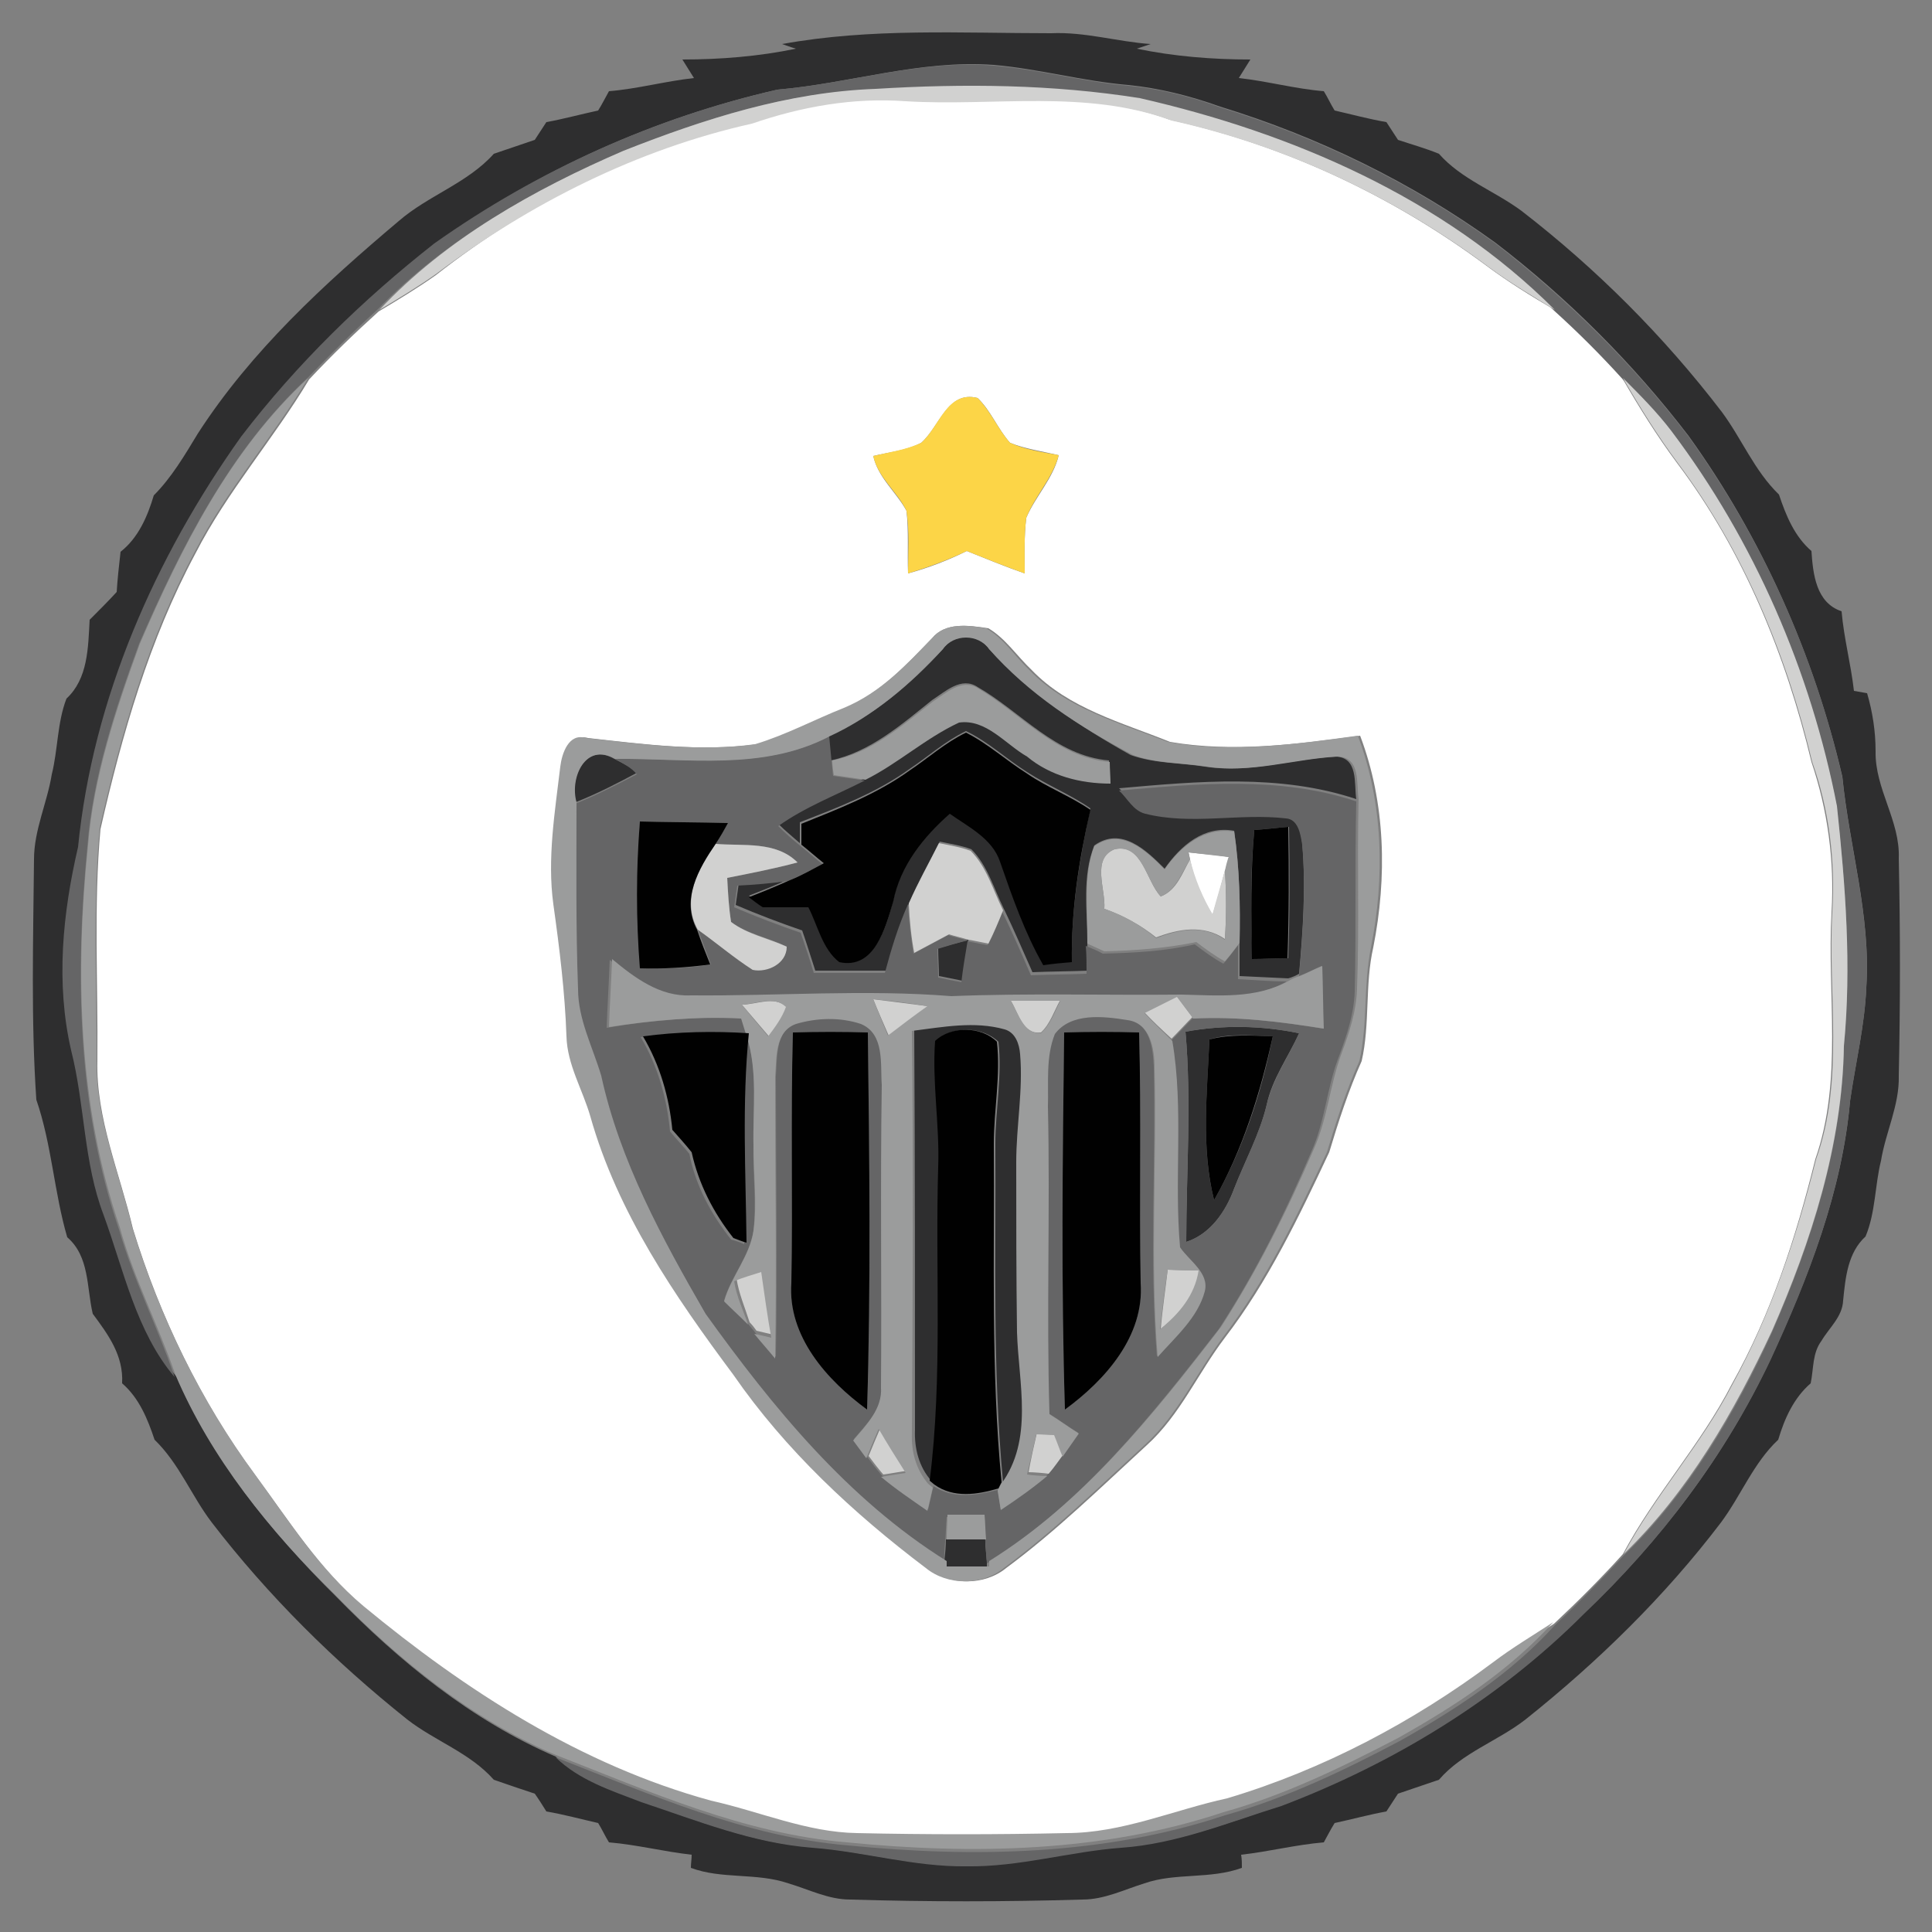 <?xml version="1.0" encoding="utf-8"?>
<!-- Generator: Adobe Illustrator 26.0.3, SVG Export Plug-In . SVG Version: 6.00 Build 0)  -->
<svg version="1.1" id="Layer_1" xmlns="http://www.w3.org/2000/svg" xmlns:xlink="http://www.w3.org/1999/xlink" x="0px" y="0px"
	 viewBox="0 0 250 250" style="enable-background:new 0 0 250 250;" xml:space="preserve">
<rect x="0" y="0" width="250" height="250" fill="#808080" stroke="none"/>
<style type="text/css">
	.st0{fill:#FFFFFF;}
	.st1{fill:#2E2E2F;}
	.st2{fill:#656566;}
	.st3{fill:#D1D1D0;}
	.st4{fill:#9B9C9C;}
	.st5{fill:#FCD547;}
	.st6{fill:#010101;}
</style>
<g id="_x23_ffffffff">
	<path class="st0" d="M97.1,15.9c6.4-2.2,13.1-3.4,19.9-2.9c11.5,0.6,23.4-1.6,34.4,2.5c14.9,3.3,28.9,9.9,41.1,19
		c2.7,2,5.6,3.8,8.5,5.5c3.1,2.8,6.1,5.8,8.9,8.9c2.2,3.8,4.5,7.5,7.1,11c8.6,11.4,14.1,24.9,17.4,38.7c2.1,6.2,3,12.8,2.6,19.4
		c-0.6,10.7,1.5,21.7-2.1,32c-2.5,10.1-5.7,20-10.8,29.1c-4,7.8-10,14.3-14.1,22c-2.8,3.1-5.8,6.1-8.9,9c-2.6,1.7-5.3,3.4-7.8,5.2
		c-10.4,7.8-22,14-34.4,17.6c-6.9,1.5-13.6,4.5-20.8,4.5c-9,0.1-18.1,0.2-27.1,0c-6.5-0.2-12.6-2.8-18.9-4.2
		c-16.8-4.6-31.7-14.3-45-25.2c-5.7-4.8-9.6-11.1-14-17c-7.1-9.6-12.4-20.6-15.9-32c-1.7-7.2-4.8-14.3-4.6-21.8
		c0.1-10-0.5-20,0.4-29.9c2.8-12.3,6.3-24.5,12.3-35.7c4.1-8,10.1-14.8,14.7-22.5c2.9-3.1,5.9-6,9-8.8c2.5-1.5,5-3,7.4-4.7
		C68.4,26.2,82.2,19.2,97.1,15.9 M119.2,57.3c-1.9,1-4.1,1.2-6.2,1.7c0.6,2.8,3,4.7,4.3,7.1c0.3,2.7,0.1,5.4,0.2,8.1
		c2.6-0.7,5.2-1.7,7.6-2.9c2.5,1,4.9,2,7.5,2.9c0-2.4-0.1-4.8,0.2-7.2c1.2-2.8,3.5-5.1,4.2-8.1c-2.1-0.5-4.3-0.8-6.3-1.6
		c-1.6-1.8-2.5-4.2-4.2-5.8C122.6,50.5,121.6,55.2,119.2,57.3 M120.6,82.6c-3.3,3.4-6.6,7-11.1,9c-3.8,1.6-7.6,3.5-11.5,4.7
		c-7.3,1-14.7,0-21.9-0.8c-2.2-0.6-3.1,2-3.3,3.7c-0.7,5.9-1.7,11.8-0.9,17.8c0.8,5.7,1.5,11.3,1.7,17.1c0.1,3.7,2.1,7,3.1,10.4
		c3.5,12.4,10.9,23.2,18.5,33.4c6.8,9.7,15.5,17.9,24.9,25c2.8,2.3,7.3,2.3,10.1,0c6.5-4.8,12.2-10.4,18.2-15.9
		c4.3-3.9,6.6-9.3,10.1-13.9c5.6-7.3,9.6-15.7,13.5-24c1.2-4,2.5-8,4.2-11.8c1.1-4.8,0.4-9.9,1.5-14.7c1.8-9.1,1.6-18.7-1.7-27.4
		c-8.1,1.1-16.5,2.2-24.6,0.8c-6.2-2.5-13.1-4.3-17.9-9.3c-1.9-1.8-3.4-4.1-5.6-5.4C125.3,80.9,122.3,80.5,120.6,82.6z"/>
	<path class="st0" d="M153.8,110.3c1.7,0.2,3.5,0.3,5.2,0.6c-0.1,0.5-0.3,1.4-0.5,1.8c-0.5,1.9-1,3.8-1.6,5.7
		c-1.3-2.2-2.4-4.6-2.9-7.1L153.8,110.3z"/>
</g>
<g id="_x23_2e2e2fff">
	<path class="st1" d="M101.2,5.7c11.5-2.1,23.2-1.4,34.8-1.4c4.4-0.2,8.6,1.1,12.9,1.4c-0.6,0.2-1.2,0.4-1.8,0.6
		c4.8,1,9.8,1.4,14.7,1.4c-0.5,0.8-1,1.6-1.5,2.4c3.7,0.4,7.3,1.4,11,1.7c0.5,0.8,0.9,1.7,1.4,2.5c2.2,0.5,4.4,1.1,6.7,1.5
		c0.5,0.8,1,1.5,1.5,2.3c1.8,0.6,3.6,1.1,5.3,1.8c2.9,3.3,7.2,4.8,10.7,7.4c9.7,7.5,18.4,16.2,25.9,26c2.6,3.5,4.2,7.6,7.4,10.7
		c0.9,2.7,2,5.4,4.2,7.3c0.2,3,0.6,6.7,3.9,7.8c0.3,3.5,1.2,6.8,1.6,10.3c0.6,0.1,1.1,0.2,1.7,0.3c0.7,2.4,1.1,4.9,1.1,7.5
		c-0.1,4.9,3.2,9,3,13.9c0.2,9.4,0.2,18.7,0,28.1c0.1,3.8-1.7,7.3-2.3,11c-0.8,3.2-0.7,6.7-2,9.8c-2.3,2.1-2.6,5.3-2.9,8.3
		c-0.1,2.1-1.8,3.5-2.8,5.2c-1.2,1.6-1,3.6-1.4,5.5c-2.2,1.9-3.4,4.6-4.2,7.3c-3.2,3-4.8,7.2-7.4,10.7c-7.3,9.6-15.9,18-25.3,25.5
		c-3.6,2.8-8.2,4.3-11.2,7.8c-1.8,0.6-3.5,1.2-5.3,1.8c-0.5,0.8-1,1.5-1.5,2.3c-2.2,0.4-4.4,1-6.7,1.5c-0.5,0.8-0.9,1.6-1.4,2.5
		c-3.6,0.3-7.1,1.2-10.7,1.6c0.1,0.6,0.1,1.1,0.1,1.7c-4.1,1.5-8.6,0.6-12.6,2c-2.6,0.8-5.2,2.1-8,2.1c-10.1,0.3-20.1,0.3-30.1,0
		c-2.8,0-5.3-1.3-8-2.1c-4.1-1.4-8.6-0.5-12.6-2c0-0.6,0.1-1.1,0.1-1.7c-3.6-0.4-7.1-1.3-10.7-1.6c-0.5-0.8-0.9-1.7-1.4-2.5
		c-2.2-0.5-4.4-1.1-6.7-1.5c-0.5-0.8-1-1.6-1.5-2.3c-1.8-0.6-3.6-1.2-5.3-1.8c-3.1-3.5-7.6-5-11.2-7.8c-9.4-7.5-18-16-25.3-25.5
		c-2.6-3.4-4.2-7.6-7.4-10.7c-0.9-2.7-2-5.4-4.2-7.3c0.2-3.6-1.8-6.3-3.8-9c-0.8-3.4-0.4-7.4-3.3-9.9c-1.7-5.8-2-12-4-17.8
		c-0.7-10.3-0.4-20.7-0.3-31.1c0-3.8,1.7-7.3,2.3-11c0.8-3.2,0.7-6.7,1.9-9.8c2.8-2.6,2.8-6.6,3-10.2c1.2-1.2,2.4-2.4,3.5-3.6
		c0.1-1.7,0.3-3.4,0.5-5.2c2.3-1.8,3.5-4.6,4.3-7.3c2.3-2.3,4-5.2,5.7-8C32.5,45.4,42,36.7,51.6,28.6c3.8-3.3,8.9-4.9,12.3-8.7
		c1.8-0.6,3.5-1.2,5.3-1.8c0.5-0.8,1-1.5,1.5-2.3c2.2-0.4,4.4-1,6.7-1.5c0.5-0.8,0.9-1.6,1.4-2.5c3.7-0.3,7.3-1.3,11-1.7
		c-0.5-0.8-1-1.6-1.5-2.4c4.9,0,9.9-0.4,14.7-1.4C102.3,6.1,101.8,5.9,101.2,5.7 M100.6,11.6C84.8,15.2,69.6,22,56.5,31.5
		c-9.3,7.2-17.8,15.6-25,25c-11.2,15.6-19.2,33.9-21.1,53.1c-2,8.6-2.9,17.6-0.9,26.3c1.7,7,1.6,14.4,4.2,21.3
		c2.5,7.2,4.1,15.1,9.2,21c4.7,10.8,12.3,20.2,20.6,28.4c8.2,8.4,17.5,16,28.4,20.7c3.1,3,7.2,4.3,11.1,5.8
		c7.2,2.4,14.4,5.4,22.1,5.9c6.7,0.6,13.2,2.5,20,2.4c6.8,0.1,13.3-1.9,20-2.4c7.2-0.5,13.9-3.2,20.7-5.4
		c14.5-5.5,28.1-13.8,39.1-24.8c10-9.4,18.4-20.5,24.2-32.9c4.9-10.6,9.3-21.8,10.3-33.5c0.7-4.9,1.9-9.7,2.1-14.7
		c0.6-9.2-2.2-18.1-3.1-27.2c-3.7-15.8-10.4-30.9-19.9-44.1c-7.2-9.4-15.6-17.8-25-25c-10.8-7.8-22.9-13.7-35.6-17.6
		c-3.9-1.4-7.9-2.4-11.9-2.8c-5.9-0.5-11.6-2.1-17.4-2.6C119.1,7.7,109.9,10.8,100.6,11.6z"/>
	<path class="st1" d="M122,84c1.4-2.1,4.6-2.1,6,0c5.2,5.7,11.7,10,18.3,13.7c3.1,1.1,6.4,1,9.6,1.5c5.7,0.9,11.2-1,16.9-1.3
		c3,0.1,2.4,3.5,2.7,5.5c-9.9-3.3-20.5-2.3-30.7-1.4c1.1,1,1.8,2.7,3.4,3c6,1.5,12.2-0.1,18.2,0.6c1.6,0.1,1.9,2.1,2.1,3.4
		c0.5,5.7,0.1,11.4-0.4,17c-0.3,0.2-1,0.5-1.4,0.6c-2.1-0.1-4.2-0.2-6.3-0.3c0-1.5,0-2.9,0-4.4c0.1-4.8,0-9.6-0.7-14.4
		c-3.9-0.7-6.9,1.9-9,4.9c-2.4-2.4-5.6-5.5-9.1-3c-1.6,4-0.9,8.4-0.9,12.6c0,1.2,0,2.4,0.1,3.6c-2.4,0.1-4.8,0.1-7.2,0.2
		c-1.2-2.7-2.4-5.5-3.7-8.2c-1.3-2.6-2.1-5.6-4.2-7.7c-1.3-0.5-2.7-0.7-4.1-1c-1.3,2.6-2.8,5.2-3.9,7.8c-1.3,2.8-2.2,5.9-3,8.9
		c-3.1,0-6.1,0-9.2,0c-0.6-1.8-1.1-3.5-1.7-5.2c-2.9-1-5.8-2.1-8.6-3.3c0.1-0.7,0.3-2.1,0.4-2.8c2.2-0.2,4.4-0.3,6.6-0.6
		c-1.7,0.8-3.5,1.5-5.3,2.2c0.5,0.3,1.4,1,1.8,1.3c2,0,3.9,0,5.9,0c1.3,2.4,1.8,5.4,4,7.1c4.7,1,6.1-4.5,7-7.9
		c0.9-4.6,3.9-8.3,7.3-11.3c2.4,1.8,5.5,3.2,6.5,6.2c1.7,4.6,3.2,9.1,5.6,13.4c1.2-0.1,2.4-0.2,3.7-0.4c-0.1-6.7,1-13.2,2.4-19.7
		c-2.6-1.8-5.6-3-8.2-4.7c-2.7-1.7-5-3.9-7.9-5.3c-2.7,1.3-4.9,3.3-7.3,4.9c-4.3,3.1-9.3,5-14.2,6.9c0,0.9,0,1.8,0,2.7
		c-0.9-0.8-1.9-1.6-2.8-2.5c3.4-2.4,7.4-3.9,11.2-5.9c4.3-2.1,7.8-5.5,12.1-7.4c3.5-0.4,6,2.8,8.8,4.4c3.1,2.5,6.9,3.5,10.8,3.5
		c0-0.7-0.1-2.1-0.1-2.8c-6.9-0.6-11.4-6.3-17-9.5c-2.1-1.4-4.2,0.6-5.9,1.7c-4,3.2-8,6.7-13.1,7.8c-0.1-1.1-0.2-2.1-0.3-3.2
		C113,92.7,117.8,88.6,122,84 M162.3,107.4c-0.5,5.6-0.5,11.2-0.2,16.7c1.5,0,3.1-0.1,4.6-0.1c0.2-5.7,0.2-11.3,0.1-17
		C165.3,107.1,163.8,107.3,162.3,107.4z"/>
	<path class="st1" d="M74.5,103.8c-0.8-3.2,1.2-7.8,5-5.6c1,0.5,2.1,1.1,3.1,1.7C80,101.3,77.3,102.7,74.5,103.8z"/>
	<path class="st1" d="M121.4,122.7c1.3-0.4,2.6-0.7,3.9-1.1c-0.3,1.8-0.5,3.5-0.8,5.3c-1-0.2-2-0.4-3-0.6
		C121.5,125.1,121.4,123.9,121.4,122.7z"/>
	<path class="st1" d="M118.3,133.1c3.9-0.5,8.1-1.3,12-0.2c1.4,0.4,1.8,1.9,2,3.2c0.4,4.7-0.6,9.3-0.5,14c0,7.3,0,14.7,0.1,22
		c0.2,6.6,2.2,13.9-2.1,19.7c-1.4-14.6-0.9-29.2-1-43.8c0-4.4,0.9-8.8,0.4-13.2c-2.1-2-6-2.1-8-0.1c-0.4,5.4,0.6,10.9,0.4,16.3
		c-0.3,13.6,0.7,27.2-1.1,40.6c-1.6-1.8-2.2-4.2-2.1-6.6C118.4,167.8,118.4,150.4,118.3,133.1z"/>
	<path class="st1" d="M153.4,133.5c4.9-0.9,9.9-0.8,14.7,0.2c-1.4,3.1-3.5,5.9-4.2,9.3c-0.9,3.8-2.8,7.2-4.2,10.8
		c-1.1,3-3.1,5.9-6.2,6.9C153.5,151.6,154.2,142.6,153.4,133.5 M156.5,134.5c-0.3,6.9-1.1,14.1,0.6,20.8c3.7-6.5,6.1-13.8,7.6-21.2
		C161.9,134,159.1,133.7,156.5,134.5z"/>
	<path class="st1" d="M122.4,199.2c1.7,0,3.4,0,5.1,0c0,0.9,0.1,1.9,0.2,2.8l0,0.7c-1.8,0-3.7,0-5.5,0l0-0.7
		C122.3,201.1,122.4,200.1,122.4,199.2z"/>
</g>
<g id="_x23_656566ff">
	<path class="st2" d="M100.6,11.6c9.4-0.8,18.5-3.9,28-3.1c5.9,0.5,11.6,2.1,17.4,2.6c4.1,0.4,8.1,1.4,11.9,2.8
		c12.7,3.9,24.8,9.8,35.6,17.6c9.3,7.2,17.8,15.6,25,25c9.5,13.2,16.3,28.3,19.9,44.1c0.9,9.1,3.7,18,3.1,27.2
		c-0.2,4.9-1.4,9.8-2.1,14.7c-1.1,11.8-5.4,22.9-10.3,33.5c-5.9,12.4-14.3,23.5-24.2,32.9c-11,11-24.6,19.3-39.1,24.8
		c-6.8,2.1-13.5,4.9-20.7,5.4c-6.7,0.5-13.2,2.5-20,2.4c-6.8,0.1-13.3-1.9-20-2.4c-7.7-0.6-14.9-3.5-22.1-5.9
		c-3.9-1.5-8-2.8-11.1-5.8c12.3,4.8,24.6,10.3,37.9,11.4c16.2,1.6,33.1,1.3,48.7-3.9c7.9-2.2,15.4-5.8,22.6-9.6
		c7.3-4.1,14.5-8.8,20.1-15c3.1-2.9,6-5.9,8.9-9c8.4-8.1,14.4-18.4,19.2-28.9c5.1-11.7,9.1-24.1,9.3-36.9c1-10.3,0.2-20.8-0.9-31
		c-3.4-17.5-10.6-34.2-21.4-48.5c-1.9-2.5-4.1-4.7-6.3-6.9c-2.8-3.1-5.8-6.1-8.9-8.9c-14.5-14.4-34-22.9-53.7-27.4
		c-11.3-1.7-22.8-1.8-34.2-1.2c-11.3,0.3-22.2,3.8-32.6,8c-11.6,5-23,11.4-31.8,20.5c-3.1,2.8-6.1,5.8-9,8.8
		c-10.1,9.4-16.4,22-21.8,34.4c-3.1,8.5-6,17.2-6.7,26.3c-1.6,16.5-1.3,33.7,4.1,49.5c1.9,6.6,5,12.6,7.2,19.1
		c-5-5.9-6.6-13.9-9.2-21c-2.6-6.8-2.4-14.2-4.2-21.3c-2-8.7-1.1-17.7,0.9-26.3c1.9-19.2,10-37.5,21.1-53.1c7.2-9.4,15.7-17.7,25-25
		C69.6,22,84.8,15.2,100.6,11.6z"/>
	<path class="st2" d="M79.6,98.2c9.3-0.1,19.1,1.5,27.7-2.9c0.1,1.1,0.2,2.1,0.3,3.2c0.1,0.6,0.1,1.2,0.2,1.9
		c1.4,0.2,2.8,0.4,4.1,0.6c-3.7,1.9-7.7,3.4-11.2,5.9c0.9,0.9,1.8,1.7,2.8,2.5c1,0.8,1.9,1.6,2.9,2.4c-1.4,0.8-2.9,1.5-4.4,2.2
		c-2.2,0.3-4.4,0.5-6.6,0.6c-0.1,0.7-0.3,2.1-0.4,2.8c2.8,1.2,5.7,2.3,8.6,3.3c0.6,1.7,1.2,3.5,1.7,5.2c3.1,0,6.1,0,9.2,0
		c0.8-3,1.7-6,3-8.9c0.1,2.2,0.4,4.3,0.7,6.4c1.5-0.8,3-1.6,4.5-2.4c0.6,0.2,1.9,0.5,2.5,0.7c-1.3,0.3-2.6,0.7-3.9,1.1
		c0,1.2,0.1,2.4,0.1,3.7c1,0.2,2,0.4,3,0.6c0.2-1.8,0.5-3.5,0.8-5.3c0.6,0.1,1.9,0.4,2.6,0.5c0.8-1.4,1.3-2.9,1.9-4.3
		c1.3,2.7,2.5,5.4,3.7,8.2c2.4-0.1,4.8-0.1,7.2-0.2c0-1.2,0-2.4-0.1-3.6c0.7,0.3,1.5,0.6,2.2,1c4-0.1,8-0.3,11.9-1.2
		c1.2,0.9,2.4,1.8,3.7,2.5c0.7-0.8,1.3-1.6,1.9-2.4c0,1.5,0,3,0,4.4c2.1,0.1,4.2,0.3,6.3,0.3c-4.2,2.4-9.2,2-13.9,1.8
		c-9.9,0.1-19.9-0.2-29.8,0.2c-11.2-0.9-22.5,0-33.7-0.1c-4,0.2-7.3-2.2-10.2-4.7c-0.1,2.9-0.3,5.9-0.4,8.8c5.7-1,11.6-1.4,17.4-1.4
		c0.2,0.5,0.5,1.6,0.7,2.2c-4.6-0.3-9.1-0.2-13.7,0.4c2.2,3.7,3.4,7.9,3.8,12.2c0.8,1,1.7,1.9,2.5,2.9c0.8,4.1,2.8,7.8,5.4,11.1
		c0.4,0.1,1.3,0.4,1.7,0.6c-0.1-9-0.6-18.1,0.3-27.1c1.5,4.6,0.8,9.5,0.9,14.3c-0.1,3.7,0.4,7.3,0,11c-0.5,3.4-2.9,5.9-3.8,9.1
		c1.1,1,2.1,1.9,3.1,3c0.2,0.3,0.7,0.8,0.9,1.1c0.9,1.1,1.8,2.1,2.7,3.2c0.2-12.1,0-24.2,0-36.4c0.2-2.4-0.1-5.9,2.7-6.9
		c2.7-0.9,5.7-0.9,8.4,0c3.1,1.3,2.5,5.2,2.7,7.9c-0.2,13.1,0,26.1-0.1,39.1c0.2,2.9-1.9,4.9-3.6,6.9c0.6,0.8,1.1,1.5,1.7,2.3
		c0.6,0.8,1.2,1.6,1.9,2.4c1.9,1.6,3.9,3,6,4.4c0.2-0.8,0.5-2.3,0.7-3c2.5,1.7,5.5,1.2,8.3,0.5c0.1,0.6,0.3,1.9,0.4,2.5
		c2.1-1.4,4.1-2.8,6-4.4c0.6-0.8,1.3-1.6,1.9-2.5c0.7-1,1.4-2,2.1-3c-1.3-0.8-2.5-1.7-3.8-2.5c-0.4-13.3,0.1-26.6-0.2-39.8
		c0.1-3.1-0.3-6.4,0.9-9.4c2.1-2.9,6.3-2.3,9.4-1.8c3,0.4,3.4,3.7,3.5,6.2c0.3,12.5-0.6,24.9,0.4,37.4c2.3-2.6,5.1-5,6.1-8.5
		c0.6-2.4-2.1-4-3.2-5.7c-0.8-8.9,0.5-17.8-1-26.7c0.9-0.9,1.8-1.9,2.7-2.8c5.7-0.3,11.3,0.4,16.9,1.3c-0.1-2.7-0.1-5.4-0.2-8.1
		c-0.9,0.4-1.9,0.9-2.9,1.3c0.5-5.7,0.9-11.4,0.4-17c-0.2-1.3-0.5-3.3-2.1-3.4c-6-0.7-12.2,0.9-18.2-0.6c-1.6-0.4-2.3-2-3.4-3
		c10.2-0.9,20.8-1.9,30.7,1.4c-0.2,8.2,0,16.4-0.2,24.6c-0.1,2.9-1,5.6-2,8.3c-1.6,4-1.8,8.4-3.6,12.4c-3.4,8-7.3,15.8-12,23
		c-8.7,11.2-17.8,22.7-30,30.3c-0.1-0.9-0.1-1.9-0.2-2.8c-0.1-1.1-0.1-2.2-0.2-3.2c-1.6,0-3.2,0-4.8,0c-0.1,1.1-0.1,2.1-0.2,3.2
		c-0.1,0.9-0.1,1.9-0.2,2.8c-12.7-8-22.4-19.9-31.2-32c-5.6-9.7-11.1-19.7-13.5-30.8c-1.1-3.7-2.9-7.3-3-11.2
		c-0.2-8.1-0.1-16.1-0.2-24.2c2.8-1.1,5.5-2.5,8.2-3.9C81.7,99.3,80.6,98.8,79.6,98.2 M82.8,106.3c-0.5,6.3-0.4,12.7,0.1,19
		c3,0.1,6.1,0,9.1-0.5c-0.6-1.5-1.1-3-1.7-4.5c2.4,1.6,4.7,3.6,7.1,5.2c1.9,0.3,4.4-0.9,4.4-3c-2.3-1.2-5-1.6-7.2-3.2
		c-0.3-1.9-0.4-3.8-0.5-5.7c3.1-0.6,6.1-1.2,9.1-2c-2.8-2.8-7-2.1-10.6-2.4c0.5-0.9,1-1.8,1.6-2.7C90.4,106.4,86.6,106.4,82.8,106.3
		 M153.4,133.5c0.8,9.1,0.1,18.2,0.1,27.2c3.1-1,5.1-3.9,6.2-6.9c1.4-3.6,3.3-7.1,4.2-10.8c0.8-3.4,2.8-6.2,4.2-9.3
		C163.2,132.7,158.2,132.6,153.4,133.5 M102.6,133.6c-0.3,10.8,0,21.6-0.2,32.4c-0.5,6.9,4.6,12.6,9.8,16.4
		c0.5-16.3,0.3-32.6,0.1-48.8C109.1,133.5,105.9,133.5,102.6,133.6 M137.7,133.6c-0.2,16.3-0.4,32.6,0.1,48.8
		c5.2-3.8,10.3-9.5,9.8-16.4c-0.2-10.8,0.1-21.6-0.2-32.4C144.1,133.5,140.9,133.5,137.7,133.6z"/>
</g>
<g id="_x23_d1d1d0ff">
	<path class="st3" d="M80.7,19.5c10.4-4.1,21.3-7.6,32.6-8c11.4-0.7,22.9-0.6,34.2,1.2c19.7,4.5,39.2,12.9,53.7,27.4
		c-2.9-1.8-5.8-3.5-8.5-5.5c-12.2-9.1-26.2-15.7-41.1-19c-11.1-4.1-23-1.8-34.4-2.5c-6.8-0.5-13.5,0.7-19.9,2.9
		c-14.8,3.3-28.7,10.3-40.8,19.4c-2.4,1.7-4.9,3.2-7.4,4.7C57.7,30.9,69.1,24.5,80.7,19.5z"/>
	<path class="st3" d="M210,48.9c2.2,2.2,4.4,4.4,6.3,6.9c10.7,14.2,18,31,21.4,48.5c1.1,10.3,1.9,20.7,0.9,31
		c-0.2,12.8-4.2,25.3-9.3,36.9c-4.9,10.5-10.8,20.8-19.2,28.9c4.1-7.7,10.1-14.2,14.1-22c5-9.1,8.3-19.1,10.8-29.1
		c3.7-10.3,1.5-21.4,2.1-32c0.4-6.6-0.4-13.2-2.6-19.4c-3.3-13.8-8.8-27.2-17.4-38.7C214.5,56.4,212.2,52.7,210,48.9z"/>
	<path class="st3" d="M92.6,109.2c3.6,0.3,7.8-0.4,10.6,2.4c-3,0.8-6.1,1.4-9.1,2c0.1,1.9,0.2,3.8,0.5,5.7c2.1,1.6,4.8,2.1,7.2,3.2
		c0,2.2-2.5,3.4-4.4,3c-2.5-1.6-4.7-3.5-7.1-5.2C88.1,116.4,90.4,112.4,92.6,109.2z"/>
	<path class="st3" d="M117.6,116.9c1.2-2.7,2.6-5.2,3.9-7.8c1.4,0.3,2.8,0.5,4.1,1c2.1,2.1,2.9,5.1,4.2,7.7
		c-0.6,1.5-1.2,2.9-1.9,4.3c-0.6-0.1-1.9-0.4-2.6-0.5c-0.6-0.2-1.9-0.5-2.5-0.7c-1.5,0.8-3,1.6-4.5,2.4
		C117.9,121.2,117.7,119.1,117.6,116.9z"/>
	<path class="st3" d="M142.9,117.6c0.2-2.5-1.7-6.5,1.3-7.7c3.6-0.9,4.1,4.1,6,6.1c2.1-0.8,2.8-3.1,3.8-4.8c0.6,2.5,1.6,4.9,2.9,7.1
		c0.5-1.9,1.1-3.8,1.6-5.7c0.2,3,0.2,6,0,8.9c-2.8-1.9-6-1.3-8.9-0.2C147.6,119.7,145.4,118.5,142.9,117.6z"/>
	<path class="st3" d="M96,130c1.9,0,4.2-1.2,5.8,0.3c-0.5,1.4-1.4,2.6-2.3,3.8C98.3,132.7,97.2,131.4,96,130z"/>
	<path class="st3" d="M113,129.3c2.3,0.3,4.7,0.6,7.1,0.9c-1.7,1.3-3.4,2.6-5.1,3.8C114.3,132.4,113.6,130.8,113,129.3z"/>
	<path class="st3" d="M130.8,129.5c2.1,0,4.3-0.1,6.4-0.1c-0.8,1.4-1.3,3.1-2.5,4.2C132.3,133.9,131.8,131.1,130.8,129.5z"/>
	<path class="st3" d="M148,130.9c1.4-0.7,2.8-1.4,4.2-2.1c0.7,0.9,1.4,1.9,2.1,2.8c-0.9,0.9-1.8,1.9-2.7,2.8
		C150.4,133.3,149.1,132.1,148,130.9z"/>
	<path class="st3" d="M95.3,165.4c1.1-0.5,2.3-0.9,3.5-1.2c0.5,2.8,0.9,5.7,1.3,8.5c-0.6-0.1-1.7-0.4-2.2-0.5
		c-0.2-0.3-0.6-0.8-0.9-1.1C96.4,169.2,95.6,167.4,95.3,165.4z"/>
	<path class="st3" d="M151.1,164.3c1.4,0,2.7,0.1,4.1,0.1c-0.5,3.2-2.6,5.7-5,7.6C150.4,169.5,150.8,166.9,151.1,164.3z"/>
	<path class="st3" d="M114,184.6c1.1,1.9,2.3,3.8,3.5,5.7c-0.8,0.1-2.4,0.4-3.2,0.5c-0.7-0.8-1.3-1.6-1.9-2.4
		C112.8,187.4,113.6,185.5,114,184.6z"/>
	<path class="st3" d="M134.2,185.3c0.6,0,1.7,0.1,2.3,0.1c0.3,0.7,0.8,2.1,1.1,2.8c-0.6,0.8-1.2,1.7-1.9,2.5c-0.7-0.1-2-0.2-2.6-0.2
		C133.4,188.8,133.8,187,134.2,185.3z"/>
</g>
<g id="_x23_9b9c9cff">
	<path class="st4" d="M18.1,83.3c5.4-12.5,11.7-25.1,21.8-34.4c-4.6,7.7-10.6,14.5-14.7,22.5c-6,11.2-9.5,23.4-12.3,35.7
		c-0.9,9.9-0.4,20-0.4,29.9c-0.2,7.6,2.9,14.6,4.6,21.8c3.5,11.4,8.8,22.4,15.9,32c4.3,5.9,8.3,12.2,14,17
		c13.3,11,28.2,20.6,45,25.2c6.3,1.4,12.4,4.1,18.9,4.2c9,0.2,18.1,0.2,27.1,0c7.2,0,13.9-3,20.8-4.5c12.4-3.7,24.1-9.9,34.4-17.6
		c2.5-1.9,5.2-3.5,7.8-5.2c-5.7,6.3-12.8,10.9-20.1,15c-7.3,3.8-14.7,7.4-22.6,9.6c-15.6,5.2-32.5,5.5-48.7,3.9
		c-13.3-1.1-25.6-6.6-37.9-11.4c-10.9-4.7-20.2-12.3-28.4-20.7c-8.4-8.2-16-17.6-20.6-28.4c-2.2-6.4-5.4-12.5-7.2-19.1
		c-5.4-15.8-5.8-33-4.1-49.5C12.1,100.6,15,91.8,18.1,83.3z"/>
	<path class="st4" d="M120.6,82.6c1.7-2.1,4.7-1.7,7-1.3c2.3,1.3,3.7,3.6,5.6,5.4c4.8,5,11.6,6.8,17.9,9.3
		c8.1,1.5,16.5,0.3,24.6-0.8c3.3,8.7,3.5,18.4,1.7,27.4c-1,4.9-0.4,9.9-1.5,14.7c-1.7,3.8-3,7.8-4.2,11.8c-3.9,8.3-7.9,16.7-13.5,24
		c-3.4,4.6-5.8,10-10.1,13.9c-5.9,5.4-11.7,11.1-18.2,15.9c-2.8,2.3-7.3,2.3-10.1,0c-9.4-7.1-18.2-15.3-24.9-25
		c-7.6-10.2-15-21-18.5-33.4c-1-3.5-3-6.7-3.1-10.4c-0.2-5.7-0.9-11.4-1.7-17.1c-0.8-5.9,0.2-11.9,0.9-17.8c0.2-1.7,1.1-4.4,3.3-3.7
		c7.3,0.8,14.6,1.8,21.9,0.8c4-1.2,7.7-3.2,11.5-4.7C114,89.6,117.3,86,120.6,82.6 M122,84c-4.2,4.5-9,8.7-14.7,11.3
		c-8.6,4.5-18.4,2.8-27.7,2.9c-3.8-2.2-5.9,2.4-5,5.6c0,8.1-0.1,16.2,0.2,24.2c0,3.9,1.9,7.5,3,11.2c2.4,11,7.9,21.1,13.5,30.8
		c8.7,12.1,18.4,24,31.2,32l0,0.7c1.8,0,3.7,0,5.5,0l0-0.7c12.2-7.6,21.3-19,30-30.3c4.7-7.3,8.6-15.1,12-23c1.8-4,2.1-8.4,3.6-12.4
		c1-2.7,1.9-5.4,2-8.3c0.3-8.2,0-16.4,0.2-24.6c-0.3-2,0.3-5.4-2.7-5.5c-5.6,0.3-11.2,2.2-16.9,1.3c-3.2-0.5-6.6-0.4-9.6-1.5
		C139.6,94,133.1,89.8,128,84C126.6,82,123.4,82,122,84z"/>
	<path class="st4" d="M120.7,90.8c1.7-1.1,3.8-3.1,5.9-1.7c5.6,3.3,10.1,8.9,17,9.5c0,0.7,0.1,2.1,0.1,2.8c-3.9,0-7.8-1-10.8-3.5
		c-2.8-1.6-5.3-4.9-8.8-4.4c-4.3,2-7.9,5.3-12.1,7.4c-1.4-0.2-2.8-0.4-4.1-0.6c-0.1-0.6-0.2-1.2-0.2-1.9
		C112.8,97.4,116.7,93.9,120.7,90.8z"/>
	<path class="st4" d="M150.7,112.5c2.1-3,5.1-5.5,9-4.9c0.7,4.8,0.8,9.6,0.7,14.4c-0.6,0.8-1.3,1.7-1.9,2.4
		c-1.3-0.7-2.5-1.6-3.7-2.5c-3.9,0.8-7.9,1.1-11.9,1.2c-0.7-0.3-1.5-0.7-2.2-1c0.1-4.2-0.6-8.6,0.9-12.6
		C145.1,107,148.3,110.1,150.7,112.5 M142.9,117.6c2.4,0.8,4.7,2.1,6.7,3.8c2.9-1.1,6.1-1.8,8.9,0.2c0.2-3,0.2-6,0-8.9
		c0.1-0.5,0.3-1.4,0.5-1.8c-1.7-0.2-3.5-0.4-5.2-0.6l0.2,0.9c-1.1,1.7-1.8,4-3.8,4.8c-1.9-2-2.4-6.9-6-6.1
		C141.2,111.2,143.1,115.1,142.9,117.6z"/>
	<path class="st4" d="M78.8,132.9c0.1-2.9,0.3-5.9,0.4-8.8c2.9,2.4,6.2,4.9,10.2,4.7c11.2,0.1,22.5-0.8,33.7,0.1
		c9.9-0.4,19.9-0.1,29.8-0.2c4.7,0.1,9.6,0.6,13.9-1.8c0.3-0.2,1-0.5,1.4-0.6c1-0.4,1.9-0.9,2.9-1.3c0.1,2.7,0.1,5.4,0.2,8.1
		c-5.6-0.9-11.2-1.6-16.9-1.3c-0.7-0.9-1.4-1.9-2.1-2.8c-1.4,0.7-2.8,1.4-4.2,2.1c1.1,1.2,2.4,2.4,3.6,3.6c1.5,8.8,0.2,17.8,1,26.7
		c1.2,1.8,3.8,3.3,3.2,5.7c-0.9,3.4-3.8,5.9-6.1,8.5c-1-12.4-0.1-24.9-0.4-37.4c0-2.4-0.5-5.8-3.5-6.2c-3.1-0.5-7.3-1-9.4,1.8
		c-1.2,3-0.8,6.3-0.9,9.4c0.3,13.3-0.2,26.6,0.2,39.8c1.3,0.8,2.5,1.7,3.8,2.5c-0.7,1-1.4,2-2.1,3c-0.3-0.7-0.8-2.1-1.1-2.8
		c-0.6,0-1.7-0.1-2.3-0.1c-0.4,1.7-0.8,3.5-1.2,5.2c0.6,0.1,1.9,0.2,2.6,0.2c-1.9,1.6-3.9,3-6,4.4c-0.1-0.6-0.3-1.9-0.4-2.5l0.4-0.8
		c4.3-5.8,2.3-13.1,2.1-19.7c-0.1-7.3-0.1-14.7-0.1-22c0-4.7,0.9-9.3,0.5-14c-0.1-1.3-0.6-2.8-2-3.2c-3.9-1.1-8-0.3-12,0.2
		c0.2,17.3,0.1,34.7,0,52c-0.1,2.4,0.5,4.7,2.1,6.6l0.6,0.5c-0.2,0.8-0.5,2.3-0.7,3c-2-1.4-4.1-2.8-6-4.4c0.8-0.1,2.4-0.4,3.2-0.5
		c-1.2-1.9-2.4-3.8-3.5-5.7c-0.4,0.9-1.2,2.8-1.6,3.8c-0.6-0.8-1.1-1.5-1.7-2.3c1.7-2,3.8-4.1,3.6-6.9c0.1-13-0.1-26.1,0.1-39.1
		c-0.2-2.7,0.4-6.6-2.7-7.9c-2.7-0.9-5.7-0.8-8.4,0c-2.8,1-2.5,4.5-2.7,6.9c0,12.1,0.2,24.3,0,36.4c-0.9-1.1-1.8-2.1-2.7-3.2
		c0.6,0.1,1.7,0.4,2.2,0.5c-0.5-2.8-0.9-5.7-1.3-8.5c-1.2,0.4-2.4,0.7-3.5,1.2c0.3,2,1.2,3.8,1.8,5.6c-1-1-2.1-2-3.1-3
		c0.9-3.2,3.3-5.8,3.8-9.1c0.5-3.6,0-7.3,0-11c-0.1-4.8,0.6-9.6-0.9-14.3c-0.2-0.5-0.5-1.6-0.7-2.2C90.3,131.5,84.5,132,78.8,132.9
		 M96,130c1.1,1.4,2.3,2.8,3.4,4.1c0.9-1.2,1.8-2.4,2.3-3.8C100.2,128.8,97.9,129.9,96,130 M113,129.3c0.6,1.6,1.3,3.2,1.9,4.7
		c1.7-1.3,3.4-2.6,5.1-3.8C117.7,129.8,115.3,129.5,113,129.3 M130.8,129.5c1,1.6,1.6,4.3,3.9,4.2c1.2-1.1,1.8-2.8,2.5-4.2
		C135.1,129.5,132.9,129.5,130.8,129.5 M151.1,164.3c-0.4,2.6-0.7,5.1-1,7.7c2.5-2,4.5-4.4,5-7.6
		C153.8,164.4,152.5,164.4,151.1,164.3z"/>
	<path class="st4" d="M122.6,196c1.6,0,3.2,0,4.8,0c0.1,1.1,0.1,2.1,0.2,3.2c-1.7,0-3.4,0-5.1,0C122.5,198.1,122.6,197,122.6,196z"
		/>
</g>
<g id="_x23_fcd547ff">
	<path class="st5" d="M119.2,57.3c2.4-2.1,3.3-6.8,7.3-5.8c1.7,1.7,2.6,4,4.2,5.8c2,0.9,4.2,1.2,6.3,1.6c-0.8,3-3.1,5.3-4.2,8.1
		c-0.3,2.4-0.2,4.8-0.2,7.2c-2.5-0.9-5-1.9-7.5-2.9c-2.5,1.2-5,2.1-7.6,2.9c0-2.7,0.2-5.4-0.2-8.1c-1.2-2.5-3.7-4.3-4.3-7.1
		C115.1,58.5,117.3,58.2,119.2,57.3z"/>
</g>
<g id="_x23_010101ff">
	<path class="st6" d="M117.7,99.7c2.4-1.6,4.6-3.6,7.3-4.9c2.8,1.4,5.2,3.6,7.9,5.3c2.6,1.8,5.6,2.9,8.2,4.7
		c-1.5,6.5-2.5,13-2.4,19.7c-1.2,0.1-2.4,0.2-3.7,0.4c-2.4-4.2-4-8.8-5.6-13.4c-1-3-4.1-4.5-6.5-6.2c-3.4,3-6.4,6.7-7.3,11.3
		c-1,3.4-2.4,8.9-7,7.9c-2.2-1.7-2.8-4.8-4-7.1c-2,0-3.9,0-5.9,0c-0.5-0.3-1.4-1-1.8-1.3c1.8-0.7,3.5-1.4,5.3-2.2
		c1.5-0.6,2.9-1.4,4.4-2.2c-1-0.8-1.9-1.6-2.9-2.4c0-0.9,0-1.8,0-2.7C108.4,104.7,113.4,102.8,117.7,99.7z"/>
	<path class="st6" d="M82.8,106.3c3.8,0.1,7.6,0.1,11.4,0.2c-0.5,0.9-1,1.8-1.6,2.7c-2.2,3.2-4.5,7.2-2.4,11.1
		c0.5,1.5,1.1,3,1.7,4.5c-3,0.4-6.1,0.6-9.1,0.5C82.3,118.9,82.3,112.6,82.8,106.3z"/>
	<path class="st6" d="M162.3,107.4c1.5-0.1,3-0.3,4.4-0.4c0.1,5.7,0.1,11.3-0.1,17c-1.5,0-3.1,0.1-4.6,0.1
		C161.9,118.6,161.8,113,162.3,107.4z"/>
	<path class="st6" d="M121,134.7c2.1-2,6-1.9,8,0.1c0.5,4.4-0.4,8.8-0.4,13.2c0.1,14.6-0.4,29.2,1,43.8l-0.4,0.8
		c-2.7,0.8-5.8,1.3-8.3-0.5l-0.6-0.5c1.7-13.5,0.7-27.1,1.1-40.6C121.6,145.6,120.6,140.1,121,134.7z"/>
	<path class="st6" d="M83.2,134.1c4.5-0.6,9.1-0.7,13.7-0.4c-0.9,9-0.4,18.1-0.3,27.1c-0.4-0.1-1.2-0.4-1.7-0.6
		c-2.6-3.3-4.5-7-5.4-11.1c-0.8-1-1.7-2-2.5-2.9C86.6,142,85.4,137.8,83.2,134.1z"/>
	<path class="st6" d="M102.6,133.6c3.2-0.1,6.5-0.1,9.7,0c0.2,16.3,0.4,32.6-0.1,48.8c-5.2-3.8-10.3-9.5-9.8-16.4
		C102.6,155.2,102.3,144.4,102.6,133.6z"/>
	<path class="st6" d="M137.7,133.6c3.2-0.1,6.5-0.1,9.7,0c0.3,10.8,0,21.6,0.2,32.4c0.5,6.9-4.6,12.6-9.8,16.4
		C137.3,166.2,137.5,149.9,137.7,133.6z"/>
	<path class="st6" d="M156.5,134.5c2.7-0.7,5.5-0.5,8.2-0.4c-1.6,7.3-3.9,14.7-7.6,21.2C155.4,148.5,156.2,141.4,156.5,134.5z"/>
</g>
</svg>
